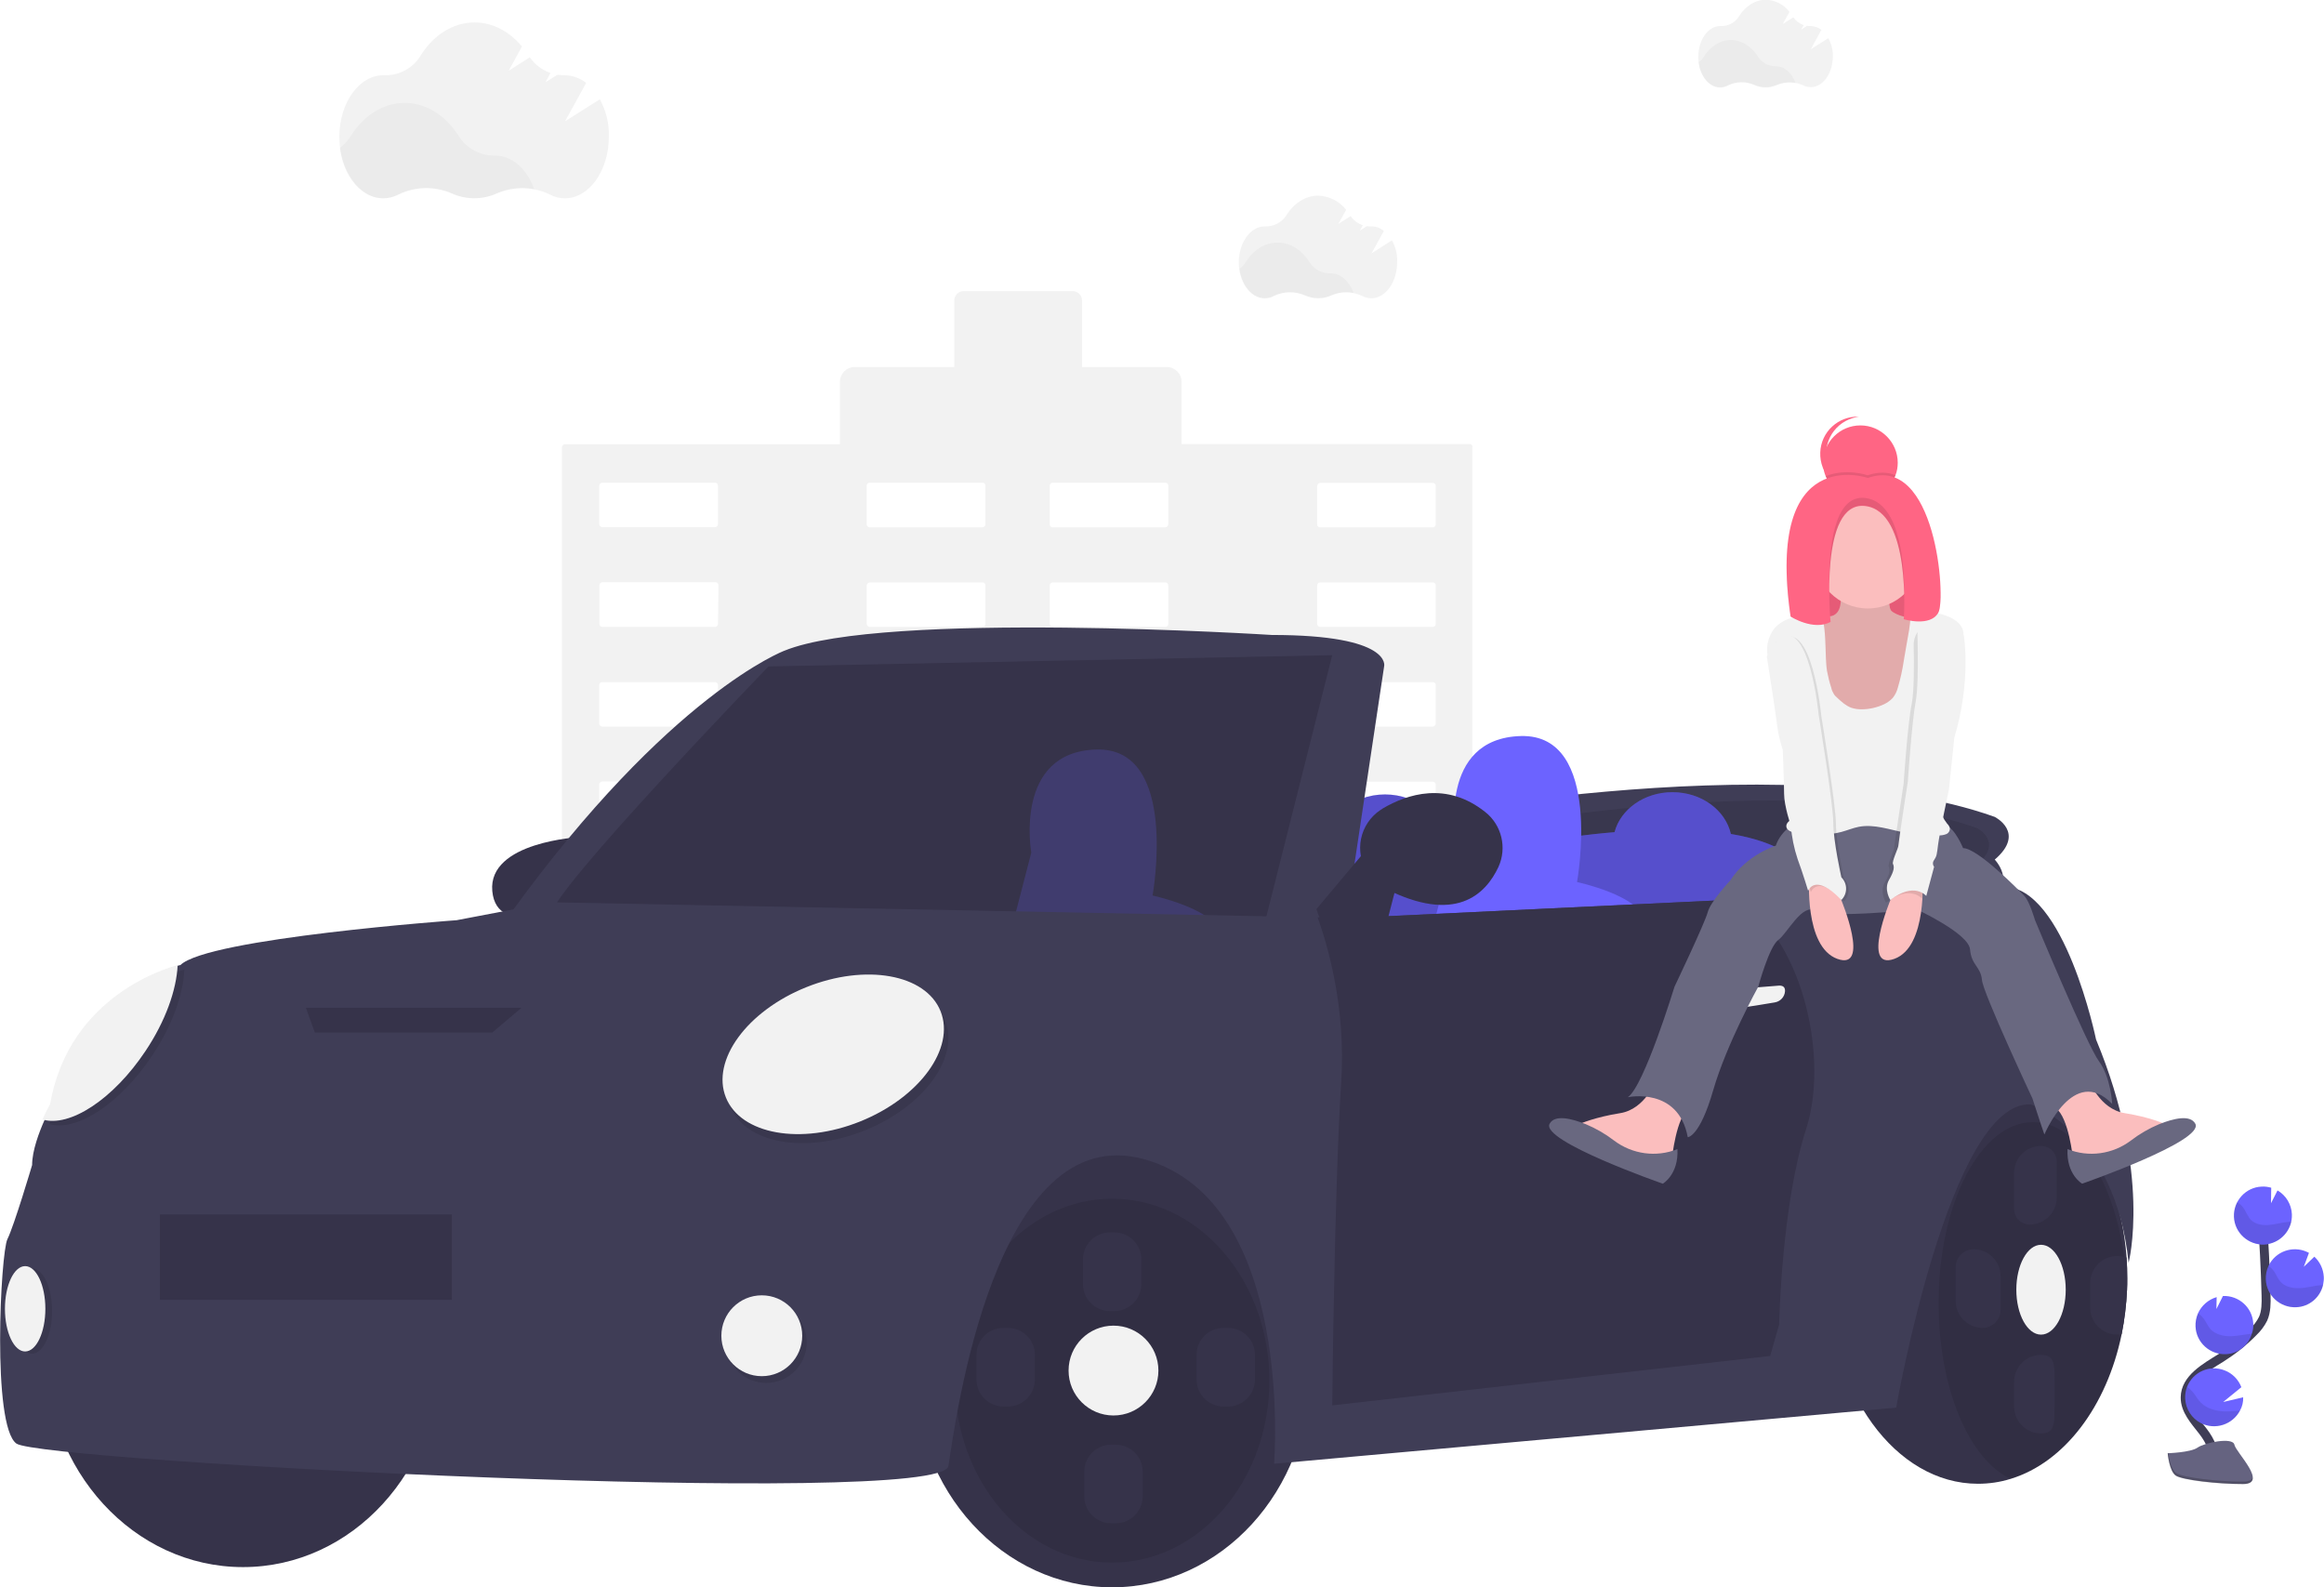 <?xml version="1.0" encoding="utf-8"?>
<!-- Generator: Adobe Illustrator 19.0.0, SVG Export Plug-In . SVG Version: 6.00 Build 0)  -->
<svg version="1.1" xmlns="http://www.w3.org/2000/svg" xmlns:xlink="http://www.w3.org/1999/xlink" x="0px" y="0px"
	 viewBox="0 0 1034.8 706.7" style="enable-background:new 0 0 1034.8 706.7;" xml:space="preserve">
<style type="text/css">
	.st0{fill:#F2F2F2;}
	.st1{opacity:3.000000e-02;enable-background:new    ;}
	.st2{fill:#36334A;}
	.st3{opacity:0.1;enable-background:new    ;}
	.st4{fill:#3F3D56;}
	.st5{fill:#6C63FF;}
	.st6{opacity:0.2;enable-background:new    ;}
	.st7{opacity:0.2;fill:#6C63FF;enable-background:new    ;}
	.st8{fill:none;stroke:#3F3D56;stroke-width:4;stroke-miterlimit:10;}
	.st9{fill:#656380;}
	.st10{fill:#FF6584;}
	.st11{fill:#FBBEBE;}
	.st12{fill:#696880;}
</style>
<g id="A2211">
	<title>fast car</title>
	<path class="st0" d="M654.5,197.7H526.1V170c0-3.7-3-6.6-6.6-6.6l0,0h-37.7v-29.6c0-2.3-1.9-4.2-4.2-4.2h-48.5
		c-2.3,0-4.2,1.9-4.2,4.2v29.6h-44.3c-3.7,0-6.6,3-6.6,6.6v0v27.8H251.5c-0.7,0-1.3,0.6-1.3,1.4v368.5c0,0.7,0.6,1.3,1.3,1.3h81.3
		c0.7,0,1.4-0.6,1.4-1.3V518c0-0.7,0.6-1.3,1.4-1.3H370c0.7,0,1.3,0.6,1.4,1.3v49.6c0,0.7,0.6,1.3,1.3,1.3h160.7
		c0.7,0,1.3-0.6,1.3-1.3V518c0-0.7,0.6-1.3,1.3-1.3h34.4c0.7,0,1.3,0.6,1.3,1.3v49.6c0,0.7,0.6,1.3,1.3,1.3h81.3
		c0.7,0,1.3-0.6,1.3-1.3V199.1C655.8,198.4,655.2,197.8,654.5,197.7z M319.7,499.5c0,0.7-0.6,1.3-1.3,1.3h0h-50.2
		c-0.7,0-1.3-0.6-1.3-1.3c0,0,0,0,0,0v-17.1c0-0.7,0.6-1.3,1.4-1.3h50.3c0.7,0,1.3,0.6,1.3,1.3L319.7,499.5z M319.7,455.1
		c0,0.7-0.6,1.3-1.3,1.3c0,0,0,0,0,0h-50.2c-0.7,0-1.3-0.6-1.4-1.3c0,0,0,0,0,0V438c0-0.7,0.6-1.3,1.3-1.3c0,0,0,0,0,0h50.3
		c0.7,0,1.3,0.6,1.3,1.3c0,0,0,0,0,0L319.7,455.1z M319.7,410.8c0,0.7-0.6,1.3-1.3,1.4h-50.2c-0.7,0-1.4-0.6-1.4-1.4l0,0v-17.2
		c0-0.7,0.6-1.4,1.4-1.4l0,0h50.3c0.7,0,1.3,0.6,1.3,1.4L319.7,410.8z M319.7,366.4c0,0.7-0.6,1.3-1.3,1.3c0,0,0,0,0,0h-50.2
		c-0.7,0-1.3-0.6-1.4-1.3c0,0,0,0,0,0v-17.1c0-0.7,0.6-1.3,1.3-1.4c0,0,0,0,0,0h50.3c0.7,0,1.3,0.6,1.3,1.3c0,0,0,0,0,0L319.7,366.4
		z M319.7,322.1c0,0.7-0.6,1.3-1.3,1.4h-50.2c-0.7,0-1.4-0.6-1.4-1.4l0,0V305c0-0.7,0.6-1.3,1.3-1.3c0,0,0,0,0,0h50.3
		c0.7,0,1.3,0.6,1.3,1.3L319.7,322.1z M319.7,277.8c0,0.7-0.6,1.3-1.3,1.3h-50.2c-0.7,0-1.3-0.6-1.3-1.3c0,0,0,0,0,0v-17.2
		c0-0.7,0.6-1.4,1.4-1.4l0,0h50.3c0.7,0,1.3,0.6,1.3,1.4L319.7,277.8z M319.7,233.4c0,0.7-0.6,1.3-1.3,1.3c0,0,0,0,0,0h-50.2
		c-0.7,0-1.3-0.6-1.4-1.3c0,0,0,0,0,0v-17.1c0-0.7,0.6-1.3,1.3-1.4c0,0,0,0,0,0h50.3c0.7,0,1.3,0.6,1.3,1.3c0,0,0,0,0,0L319.7,233.4
		z M438.8,499.4c0,0.7-0.6,1.3-1.3,1.3c0,0,0,0,0,0h-50.2c-0.7,0-1.3-0.6-1.4-1.3v-17.1c0-0.7,0.6-1.3,1.4-1.3h50.2
		c0.7,0,1.3,0.6,1.3,1.3V499.4z M438.8,455.1c0,0.7-0.6,1.3-1.3,1.3c0,0,0,0,0,0h-50.2c-0.7,0-1.4-0.6-1.4-1.3V438
		c0-0.7,0.6-1.3,1.4-1.3h50.2c0.7,0,1.3,0.6,1.3,1.3c0,0,0,0,0,0V455.1z M438.8,410.8c0,0.7-0.6,1.4-1.3,1.4h-50.2
		c-0.7,0-1.3-0.6-1.4-1.4v-17.1c0-0.7,0.6-1.3,1.4-1.4h50.2c0.7,0,1.3,0.6,1.3,1.4V410.8z M438.8,366.4c0,0.7-0.6,1.3-1.3,1.4
		c0,0,0,0,0,0h-50.2c-0.7,0-1.4-0.6-1.4-1.4l0,0v-17.1c0-0.7,0.6-1.4,1.4-1.4l0,0h50.2c0.7,0,1.3,0.6,1.3,1.3c0,0,0,0,0,0V366.4z
		 M438.8,322.1c0,0.7-0.6,1.4-1.3,1.4h-50.2c-0.7,0-1.3-0.6-1.4-1.4V305c0-0.7,0.6-1.3,1.4-1.3h50.2c0.7,0,1.3,0.6,1.3,1.3
		c0,0,0,0,0,0V322.1z M438.8,277.8c0,0.7-0.6,1.3-1.3,1.3c0,0,0,0,0,0h-50.2c-0.7,0-1.3-0.6-1.4-1.3v-17.1c0-0.7,0.6-1.3,1.4-1.4
		h50.2c0.7,0,1.3,0.6,1.3,1.4V277.8z M438.8,233.4c0,0.7-0.6,1.3-1.3,1.4c0,0,0,0,0,0h-50.2c-0.7,0-1.4-0.6-1.4-1.4l0,0v-17.1
		c0-0.7,0.6-1.4,1.4-1.4l0,0h50.2c0.7,0,1.3,0.6,1.3,1.3c0,0,0,0,0,0V233.4z M520.2,499.4c0,0.7-0.6,1.3-1.3,1.3c0,0,0,0,0,0h-50.2
		c-0.7,0-1.3-0.6-1.3-1.3v-17.1c0-0.7,0.6-1.3,1.3-1.3h50.2c0.7,0,1.3,0.6,1.3,1.3L520.2,499.4z M520.2,455.1c0,0.7-0.6,1.3-1.3,1.3
		c0,0,0,0,0,0h-50.2c-0.7,0-1.3-0.6-1.3-1.3V438c0-0.7,0.6-1.3,1.3-1.3h50.2c0.7,0,1.3,0.6,1.3,1.3c0,0,0,0,0,0L520.2,455.1z
		 M520.2,410.8c0,0.7-0.6,1.4-1.3,1.4h-50.2c-0.7,0-1.3-0.6-1.3-1.4v-17.1c0-0.7,0.6-1.3,1.3-1.4h50.2c0.7,0,1.3,0.6,1.3,1.4
		L520.2,410.8z M520.2,366.4c0,0.7-0.6,1.3-1.3,1.4c0,0,0,0,0,0h-50.2c-0.7,0-1.3-0.6-1.3-1.4v-17.1c0-0.7,0.6-1.4,1.3-1.4h50.2
		c0.7,0,1.3,0.6,1.3,1.3c0,0,0,0,0,0L520.2,366.4z M520.2,322.1c0,0.7-0.6,1.4-1.3,1.4h-50.2c-0.7,0-1.3-0.6-1.3-1.4V305
		c0-0.7,0.6-1.3,1.3-1.3h50.2c0.7,0,1.3,0.6,1.3,1.3c0,0,0,0,0,0L520.2,322.1z M520.2,277.8c0,0.7-0.6,1.3-1.3,1.3c0,0,0,0,0,0
		h-50.2c-0.7,0-1.3-0.6-1.3-1.3v-17.1c0-0.7,0.6-1.3,1.3-1.4h50.2c0.7,0,1.3,0.6,1.3,1.4L520.2,277.8z M520.2,233.4
		c0,0.7-0.6,1.3-1.3,1.4c0,0,0,0,0,0h-50.2c-0.7,0-1.3-0.6-1.3-1.4v-17.1c0-0.7,0.6-1.4,1.3-1.4h50.2c0.7,0,1.3,0.6,1.3,1.3
		c0,0,0,0,0,0L520.2,233.4z M639.3,499.4c0,0.7-0.6,1.3-1.3,1.3h-50.2c-0.7,0-1.3-0.6-1.3-1.3c0,0,0,0,0,0v-17.1
		c0-0.7,0.6-1.3,1.3-1.3h50.2c0.7,0,1.3,0.6,1.3,1.3V499.4z M639.3,455.1c0,0.7-0.6,1.3-1.3,1.3h-50.2c-0.7,0-1.3-0.6-1.3-1.3
		c0,0,0,0,0,0V438c0-0.7,0.6-1.3,1.3-1.3c0,0,0,0,0,0h50.2c0.7,0,1.3,0.6,1.3,1.3V455.1z M639.3,410.8c0,0.7-0.6,1.3-1.3,1.4h-50.2
		c-0.7,0-1.3-0.6-1.3-1.4v-17.1c0-0.7,0.6-1.4,1.3-1.4h50.2c0.7,0,1.3,0.6,1.3,1.4V410.8z M639.3,366.4c0,0.7-0.6,1.4-1.3,1.4h-50.2
		c-0.7,0-1.3-0.6-1.3-1.3v-17.1c0-0.7,0.6-1.3,1.3-1.4c0,0,0,0,0,0H638c0.7,0,1.3,0.6,1.3,1.4L639.3,366.4z M639.3,322.1
		c0,0.7-0.6,1.3-1.3,1.4h-50.2c-0.7,0-1.3-0.6-1.3-1.4V305c0-0.7,0.6-1.3,1.3-1.3c0,0,0,0,0,0h50.2c0.7,0,1.3,0.6,1.3,1.3V322.1z
		 M639.3,277.8c0,0.7-0.6,1.3-1.3,1.3h-50.2c-0.7,0-1.3-0.6-1.3-1.3c0,0,0,0,0,0v-17.1c0-0.7,0.6-1.4,1.3-1.4h50.2
		c0.7,0,1.3,0.6,1.3,1.4V277.8z M639.3,233.4c0,0.7-0.6,1.4-1.3,1.4h-50.2c-0.7,0-1.3-0.6-1.3-1.3v-17.1c0-0.7,0.6-1.3,1.3-1.4
		c0,0,0,0,0,0H638c0.7,0,1.3,0.6,1.3,1.4L639.3,233.4z"/>
	<path class="st0" d="M267.1,44.2l-15.5,9.8l9.4-17.1c-2.7-2.1-6-3.3-9.4-3.4h-0.2c-1.1,0-2.2-0.1-3.2-0.2l-5.3,3.3l2.2-4.1
		c-3.7-1.3-7-3.8-9.2-7l-9.4,6l5.9-10.8c-5.5-6.6-12.9-10.7-21.1-10.7c-9.8,0-18.5,5.8-24.1,14.9c-3.4,5.5-9.5,8.8-16,8.6h-0.5
		c-10.8,0-19.6,12.3-19.6,27.4s8.8,27.4,19.6,27.4c2.4,0,4.7-0.6,6.8-1.7c7.4-3.6,16.1-3.8,23.7-0.5c6.4,2.9,13.7,2.9,20.1,0
		c7.5-3.3,16.1-3.1,23.5,0.5c2.1,1.1,4.4,1.7,6.7,1.7c10.8,0,19.6-12.3,19.6-27.4C271.3,55.1,269.9,49.4,267.1,44.2z"/>
	<path class="st1" d="M237.9,84.3c-5.6-1.1-11.5-0.4-16.8,1.8c-6.4,2.9-13.7,2.9-20.1,0c-7.6-3.3-16.2-3.2-23.7,0.5
		c-2.1,1.1-4.4,1.7-6.8,1.7c-9.6,0-17.6-9.7-19.2-22.4c1.9-1.4,3.5-3.2,4.8-5.2c5.6-9.1,14.4-14.9,24.1-14.9s18.4,5.8,24,14.7
		c3.4,5.5,9.5,8.8,16,8.8h0.2C228.1,69.2,234.7,75.3,237.9,84.3z"/>
	<path class="st0" d="M814.1,17l-7.8,4.9l4.7-8.6c-1.3-1.1-3-1.6-4.7-1.7h-0.1c-0.5,0-1.1,0-1.6-0.1l-2.6,1.7l1.1-2
		c-1.9-0.7-3.5-1.9-4.6-3.5l-4.7,3l3-5.4c-2.5-3.3-6.4-5.3-10.5-5.4c-4.9,0-9.2,2.9-12,7.4c-1.7,2.8-4.8,4.4-8,4.3h-0.3
		c-5.4,0-9.8,6.1-9.8,13.7s4.4,13.6,9.8,13.6c1.2,0,2.4-0.3,3.4-0.9c3.7-1.8,8-1.9,11.8-0.2c3.2,1.4,6.9,1.4,10,0
		c3.8-1.6,8-1.5,11.7,0.2c1,0.5,2.2,0.8,3.4,0.8c5.4,0,9.8-6.1,9.8-13.7C816.2,22.4,815.5,19.6,814.1,17z"/>
	<path class="st1" d="M799.5,37c-2.8-0.5-5.7-0.2-8.4,0.9c-1.6,0.7-3.3,1.1-5,1.1c-1.7,0-3.4-0.4-5-1.1c-3.8-1.7-8.1-1.6-11.8,0.2
		c-1,0.6-2.2,0.8-3.4,0.9c-4.8,0-8.8-4.8-9.6-11.2c1-0.7,1.8-1.6,2.4-2.6c2.8-4.5,7.2-7.4,12-7.4s9.2,2.9,12,7.3
		c1.7,2.8,4.7,4.4,8,4.4h0.1C794.6,29.5,797.9,32.5,799.5,37z"/>
	<path class="st0" d="M619.8,107l-9.1,5.8l5.5-10c-1.6-1.3-3.5-2-5.5-2h-0.2c-0.6,0-1.3,0-1.9-0.1l-3.1,2l1.3-2.4
		c-2.2-0.8-4.1-2.2-5.4-4.1l-5.5,3.5l3.5-6.3c-3-3.8-7.5-6.1-12.4-6.3c-5.7,0-10.9,3.4-14.2,8.7c-2,3.2-5.6,5.1-9.4,5h-0.3
		c-6.3,0-11.5,7.2-11.5,16s5.1,16,11.5,16c1.4,0,2.8-0.3,4-1c4.4-2.1,9.4-2.2,13.9-0.3c3.8,1.7,8.1,1.7,11.8,0
		c4.4-1.9,9.4-1.8,13.8,0.3c1.2,0.6,2.6,1,4,1c6.3,0,11.5-7.2,11.5-16C622.3,113.3,621.4,110,619.8,107z"/>
	<path class="st1" d="M602.7,130.4c-3.3-0.6-6.7-0.3-9.8,1.1c-3.8,1.7-8.1,1.7-11.8,0c-4.4-2-9.5-1.9-13.9,0.3c-1.2,0.7-2.6,1-4,1
		c-5.6,0-10.3-5.7-11.3-13.1c1.1-0.8,2.1-1.8,2.8-3c3.3-5.3,8.4-8.7,14.2-8.7s10.8,3.4,14.1,8.6c2,3.2,5.5,5.2,9.3,5.1h0.1
		C596.9,121.6,600.8,125.2,602.7,130.4z"/>
	<path class="st2" d="M947.2,569.2c0,1.7,0,3.4-0.1,5.1c-0.3,6.6-1.1,13.2-2.4,19.7c-6.6,32.1-25.5,57.1-49.4,64.4
		c-4.7,1.5-9.7,2.2-14.6,2.2c-36.7,0-66.5-41-66.5-91.5s29.8-91.5,66.5-91.5c34.5,0,62.8,36.1,66.2,82.2
		C947.1,563,947.2,566.1,947.2,569.2z"/>
	<path class="st3" d="M947.1,574.3c-0.3,6.6-1.1,13.2-2.4,19.7c-6.6,32.1-25.5,57.1-49.4,64.4c-18.5-8.5-32.1-40.3-32.1-78.3
		c0-44.5,18.8-80.5,42-80.5c19.5,0,35.8,25.4,40.6,59.9C946.5,564.3,946.9,569.3,947.1,574.3z"/>
	<path class="st4" d="M613.2,366.7c0,0,180-37,275-3c0,0,14,7,0,19c0,0,13.2,14-9.9,19l-91.8,5.6l-173.3-17.6V366.7z"/>
	<path class="st3" d="M644.8,371.3c0,0,154.1-31.7,235.5-2.6c0,0,12,6,0,16.3c0,0,11.3,12-8.5,16.3l-78.6,4.8l-148.3-15.1V371.3z"/>
	<path class="st5" d="M820.2,426.7l-12-24c0,0,5.3-24.3-37.5-31.4c-2.4-10.6-13.1-18.6-26-18.6c-12.6,0-23.1,7.6-25.8,17.8
		c-6.1,0.5-12.7,1.2-19.7,2.2l-9.8,52.4l-1.2-2.4c0,0,6.2-28.7-49.8-32.9c3.1-3.7,4.7-8.3,4.8-13.1c0-12.7-11.9-23-26.5-23
		s-26.5,10.3-26.5,23c0,5.2,2,10.2,5.6,14.1c-5.2,0.5-10.8,1.1-16.6,1.9l-11,59l51,7l81-12l-7.2-14.3l46.2,6.3L820.2,426.7z"/>
	<path class="st6" d="M820.2,426.7l-12-24c0,0,5.3-24.3-37.5-31.4c-2.4-10.6-13.1-18.6-26-18.6c-12.6,0-23.1,7.6-25.8,17.8
		c-6.1,0.5-12.7,1.2-19.7,2.2l-9.8,52.4l-1.2-2.4c0,0,6.2-28.7-49.8-32.9c3.1-3.7,4.7-8.3,4.8-13.1c0-12.7-11.9-23-26.5-23
		s-26.5,10.3-26.5,23c0,5.2,2,10.2,5.6,14.1c-5.2,0.5-10.8,1.1-16.6,1.9l-11,59l51,7l81-12l-7.2-14.3l46.2,6.3L820.2,426.7z"/>
	<path class="st5" d="M648.2,373.6c0,0-8-44.9,29-45.9s25,65,25,65s28,6,30,17c2,11-97,14-97,14L648.2,373.6z"/>
	<path class="st2" d="M583.2,610.7c0,53-39.4,96-88,96s-88-43-88-96s39.9-104.5,88.5-104.5S583.2,557.7,583.2,610.7z"/>
	<ellipse class="st3" cx="495.2" cy="614.7" rx="70" ry="81"/>
	<ellipse class="st2" cx="108.2" cy="601.7" rx="88" ry="96"/>
	<path class="st2" d="M258.2,372.7c0,0-41,2-39,24c2,22,35,6,35,6L258.2,372.7z"/>
	<path class="st4" d="M599.4,409.3l16.9-112.6c0,0,4-14-50-14c0,0-173-11-217,7c0,0-51,19-122,117
		C227.2,406.7,592.4,415.3,599.4,409.3z"/>
	<path class="st2" d="M593.2,291.7l-31,123l-19.4-0.5l-92-2.2l-205.2-5c-0.6-9.7,96.6-110.3,96.6-110.3L593.2,291.7z"/>
	<path class="st7" d="M450.8,412l8.4-32.4c0,0-8-44.9,29-45.9s25,65,25,65s25.5,5.5,29.6,15.5L450.8,412z"/>
	<path class="st4" d="M947.8,562.2c-6-58-43.5-70.5-43.5-70.5c-36-2-60,135-60,135l-277,25c0,0,9.5-116.5-57.5-135.5
		s-84.5,117.5-87.5,136.5s-404-2-415-10s-7-85-4-91s11-33,11-33c0-6.4,3.1-14.6,5.6-20.2c1.8-4,3.4-6.8,3.4-6.8
		c8.7-49.3,53.8-61.2,56.8-62h0.2c12-12,123-20,123-20l42-8l341.5,6.7l14.5,0.3l173.6-8.3l117.4-5.6c27,0,41,68,41,68
		C958.2,522.7,947.8,562.2,947.8,562.2z"/>
	
		<ellipse transform="matrix(-0.373 -0.928 0.928 -0.373 72.74 995.95)" class="st3" cx="372.8" cy="473.4" rx="32.2" ry="51.5"/>
	
		<ellipse transform="matrix(-0.373 -0.928 0.928 -0.373 73.71 988.597)" class="st0" cx="370.8" cy="469.4" rx="32.2" ry="51.5"/>
	<path class="st3" d="M82.1,431.7c-0.5,11-5.4,24.9-14.3,38.2c-14.3,21.5-33.8,34.2-45.9,30.5c1.8-4,3.4-6.8,3.4-6.8
		C33.9,444.4,79.1,432.5,82.1,431.7z"/>
	<path class="st0" d="M79.1,429.7c-0.5,11-5.4,24.9-14.3,38.2c-14.3,21.5-33.8,34.2-45.9,30.5c1.8-4,3.4-6.8,3.4-6.8
		C30.9,442.4,76.1,430.5,79.1,429.7z"/>
	<polygon class="st2" points="219.2,459.7 140.2,459.7 136.2,448.7 232.2,448.7 	"/>
	<rect x="71.2" y="540.7" class="st2" width="130" height="38"/>
	<circle class="st3" cx="341.2" cy="597.7" r="18"/>
	<circle class="st0" cx="339.2" cy="594.7" r="18"/>
	<ellipse class="st3" cx="14.2" cy="583.7" rx="9" ry="19"/>
	<ellipse class="st0" cx="11.2" cy="582.7" rx="9" ry="19"/>
	<path class="st2" d="M804.2,502.7c-11,34-12,87-12,87l-4,14l-195,22c0,0,1-98,4-144c2.1-32.5-5.7-59.9-10.5-73.3l14.5,0.3
		l173.6-8.3C803.8,420.7,814.1,472.2,804.2,502.7z"/>
	<path class="st0" d="M759.8,441.4c-2.7,0.2-4.8,2.5-4.6,5.2c0,0.2,0,0.3,0.1,0.5c0.2,1.1,0.9,2.1,2,2.6c3.2,1.6,24.7-2,32.9-3.4
		c2.5-0.4,4.4-2.4,4.6-4.9c0.1-1.4-0.4-2.6-2.5-2.6L759.8,441.4z"/>
	<path class="st2" d="M586.2,404.7c0,0,5,22,29,15l8-31l-16-9L586.2,404.7z"/>
	<path class="st2" d="M615.6,360c11-6.5,28.5-12.2,45.7,1.5c7.4,5.8,9.8,16,5.9,24.5c-5.7,12.2-19.1,25.5-50.4,9.6
		c-3.1-1.6-5.7-3.9-7.6-6.7l-0.2-0.2c-6.2-9.4-3.6-21.9,5.7-28.1C615.1,360.4,615.4,360.2,615.6,360z"/>
	<circle class="st0" cx="495.8" cy="610.2" r="20"/>
	<ellipse class="st0" cx="908.8" cy="574.2" rx="11" ry="20"/>
	<path class="st2" d="M494.2,548.7h2c6.6,0,12,5.4,12,12v11c0,6.6-5.4,12-12,12h-2c-6.6,0-12-5.4-12-12v-11
		C482.2,554.1,487.6,548.7,494.2,548.7z"/>
	<path class="st2" d="M908.8,510.2L908.8,510.2c3.9,0,7,3.1,7,7v16c0,6.6-5.4,12-12,12l0,0c-3.9,0-7-3.1-7-7v-16
		C896.8,515.6,902.1,510.2,908.8,510.2z"/>
	<path class="st2" d="M908.8,638.2L908.8,638.2c-6.6,0-12-5.4-12-12v-11c0-6.6,5.4-12,12-12l0,0c6.6,0,6,5.4,6,12v11
		C914.7,632.8,915.4,638.2,908.8,638.2z"/>
	<path class="st2" d="M878.8,556.2L878.8,556.2c6.6,0,12,5.4,12,12v15c0,4.4-3.6,8-8,8l0,0c-6.6,0-12-5.4-12-12v-15
		C870.8,559.8,874.3,556.2,878.8,556.2z"/>
	<path class="st2" d="M947.2,569.2c0,1.7,0,3.4-0.1,5.1c-0.3,6.6-1.1,13.2-2.4,19.7c-0.7,0.1-1.3,0.2-2,0.2c-6.6,0-12-5.4-12-12v-11
		c0-6.6,5.4-12,12-12c1,0,2.1,0.1,3.1,0.4c0.4,0.1,0.7,0.2,1.1,0.3C947.1,563,947.2,566.1,947.2,569.2z"/>
	<path class="st2" d="M544.8,591.2h2c6.6,0,12,5.4,12,12v11c0,6.6-5.4,12-12,12h-2c-6.6,0-12-5.4-12-12v-11
		C532.8,596.6,538.1,591.2,544.8,591.2z"/>
	<path class="st2" d="M446.8,591.2h2c6.6,0,12,5.4,12,12v11c0,6.6-5.4,12-12,12h-2c-6.6,0-12-5.4-12-12v-11
		C434.8,596.6,440.1,591.2,446.8,591.2z"/>
	<path class="st2" d="M494.8,643.2h2c6.6,0,12,5.4,12,12v11c0,6.6-5.4,12-12,12h-2c-6.6,0-12-5.4-12-12v-11
		C482.8,648.6,488.1,643.2,494.8,643.2z"/>
	<path class="st3" d="M797.3,270.9c-1-6.8-1.6-13.7-1.8-20.6c0,8.1,0.5,16.1,1.8,24.1c0,0,10.1,6.5,17.8,2.4c0,0-0.1-1.3-0.3-3.4
		C807.1,277.3,797.3,270.9,797.3,270.9z"/>
	<path class="st3" d="M863.1,269.1c-3.3,6.1-13.8,3.4-15.2,3c-0.1,2.2-0.2,3.5-0.2,3.5s11.9,3.6,15.4-3c0.7-1.4,1.1-5.1,1-10.2
		C864,265.8,863.6,268.1,863.1,269.1z"/>
	<path class="st8" d="M984.7,652.9c2.7-5.1-0.4-11.3-3.9-15.8s-7.9-9.2-7.8-15c0.1-8.3,8.9-13.2,16-17.6c5.2-3.3,10-7.1,14.3-11.5
		c1.8-1.7,3.3-3.7,4.4-5.9c1.4-3.2,1.4-6.9,1.3-10.5c-0.3-11.8-0.9-23.6-1.8-35.4"/>
	<path class="st5" d="M1020.5,540.6c-0.2-4.4-2.6-8.4-6.4-10.6l-2.9,5.7l0.1-6.9c-1.4-0.4-2.8-0.6-4.3-0.5
		c-7.1,0.3-12.6,6.4-12.3,13.5s6.4,12.6,13.5,12.3C1015.3,553.7,1020.8,547.7,1020.5,540.6L1020.5,540.6z"/>
	<path class="st5" d="M997.4,628c-3.3,6.3-11.1,8.8-17.4,5.6c-4.1-2.1-6.8-6.3-7-10.9c-0.1-1.8,0.2-3.6,0.8-5.2
		c2.6-6.7,10.1-10,16.7-7.4c3.5,1.3,6.2,4.1,7.5,7.5l-8.1,6.6l8.9-2.1C998.9,624.2,998.4,626.2,997.4,628z"/>
	<path class="st5" d="M991.1,602.9c-7.1,0.3-13.2-5.2-13.5-12.3c0,0,0,0,0,0c-0.1-2,0.3-4,1.1-5.9c1.6-3.5,4.6-6.1,8.3-7.2l-0.1,5.3
		l2.9-5.8l0,0c7.1-0.3,13.2,5.2,13.5,12.3c0.1,1.5-0.1,3-0.6,4.4C1001.2,599,996.5,602.7,991.1,602.9z"/>
	<path class="st5" d="M1022.4,582c-7.1,0.3-13.2-5.2-13.5-12.3c0,0,0,0,0,0c-0.1-2.1,0.3-4.2,1.2-6.1c3-6.4,10.7-9.2,17.2-6.2
		c0.3,0.1,0.5,0.3,0.8,0.4l-2.3,6.2l4.7-4.5c2.5,2.3,4,5.5,4.2,8.9c0.1,1.2-0.1,2.4-0.3,3.6C1033.1,577.7,1028.2,581.8,1022.4,582z"
		/>
	<path class="st3" d="M1018.8,544c-3,0.3-5.9,1.2-8.9,1.4s-6.3-0.5-8.2-2.9c-0.9-1.4-1.7-2.8-2.4-4.2c-0.8-1.3-1.9-2.3-3.2-3.1
		c-1,2-1.5,4.2-1.4,6.5c0.3,7.1,6.4,12.6,13.5,12.3c5.9-0.3,10.8-4.5,12.1-10.2C1019.7,543.9,1019.2,543.9,1018.8,544z"/>
	<path class="st3" d="M1022.4,582c-7.1,0.3-13.2-5.2-13.5-12.3c0,0,0,0,0,0c-0.1-2.1,0.3-4.2,1.2-6.1c1,0.7,1.9,1.6,2.6,2.6
		c0.9,1.4,1.5,3,2.6,4.3c2,2.4,5.4,3.1,8.6,3s6.1-1,9.2-1.3c0.4,0,0.9-0.1,1.3-0.1C1033.1,577.7,1028.2,581.8,1022.4,582z"/>
	<path class="st3" d="M991.1,602.9c-7.1,0.3-13.2-5.2-13.5-12.3c0,0,0,0,0,0c-0.1-2,0.3-4,1.1-5.9c1,0.7,2,1.6,2.7,2.6
		c1,1.4,1.6,3,2.8,4.4c2.2,2.4,5.8,3.3,9.2,3.2s6.3-0.9,9.5-1.1C1001.2,599,996.5,602.7,991.1,602.9z"/>
	<path class="st3" d="M997.4,628c-3.3,6.3-11.1,8.8-17.4,5.6c-4.1-2.1-6.8-6.3-7-10.9c-0.1-1.8,0.2-3.6,0.8-5.2
		c1.1,0.7,2,1.6,2.8,2.5c1.2,1.5,2,3.2,3.5,4.6c2.6,2.6,6.9,3.7,10.7,3.8C993.1,628.4,995.3,628.2,997.4,628z"/>
	<path class="st9" d="M965.2,647c0,0,10.2-0.3,13.3-2.5s15.7-4.8,16.4-1.3s15.3,17.5,3.8,17.5s-26.8-1.8-29.8-3.7
		S965.2,647,965.2,647z"/>
	<path class="st6" d="M998.9,659.6c-11.5,0.1-26.8-1.8-29.8-3.7c-2.3-1.4-3.3-6.5-3.6-8.9h-0.3c0,0,0.6,8.2,3.7,10.1
		s18.3,3.8,29.8,3.7c3.3,0,4.5-1.2,4.4-3C1002.7,658.9,1001.4,659.6,998.9,659.6z"/>
</g>
<g id="A323">
	<path class="st10" d="M845,206c0,1.9-0.3,3.8-1,5.6c-3.1,8.6-12.6,13.1-21.2,10c-4.5-1.6-8.1-5.1-9.9-9.6c-0.8-1.9-1.1-3.9-1.1-6
		c0-9.2,7.4-16.6,16.6-16.6C837.5,189.4,845,196.9,845,206L845,206z"/>
	<path class="st10" d="M815.2,210.1c-4.4-8-1.6-18.1,6.5-22.6l0,0c1.9-1,3.9-1.7,6-2c-9.2-0.3-16.9,6.8-17.2,16
		c-0.3,9.2,6.8,16.9,16,17.2c0.9,0,1.7,0,2.6-0.1C823.2,218.4,818,215.2,815.2,210.1z"/>
	<rect x="807.7" y="229.1" class="st10" width="44.5" height="69.4"/>
	<rect x="808.7" y="227.1" class="st3" width="44.5" height="69.4"/>
	<path class="st11" d="M737.4,480.8c0,0-4.7,13-16,14.8s-17.8,4.7-17.8,4.7l26.7,17.2l14.2-1.8c0,0,1.8-18.4,7.7-22.5
		S737.4,480.8,737.4,480.8z"/>
	<path class="st11" d="M930.1,480.8c0,0,4.7,13,16,14.8s17.8,4.8,17.8,4.8l-26.7,17.2l-14.2-1.8c0,0-1.8-18.4-7.7-22.5
		S930.1,480.8,930.1,480.8z"/>
	<path class="st12" d="M800.2,365.8c0,0-7.1,3.6-9.5,10.7c0,0-13,4.1-20.2,15.4c0,0-8.9,9.5-10.1,14.2s-14.8,33.2-14.8,33.2
		s-13.6,44.5-20.8,49.2c0,0,22.5-4.8,26.7,17.8c0,0,5.3,0,11.3-20.8s20.1-46.2,20.1-46.2s4.8-17.8,8.9-20.8s10.7-16.6,16.6-13
		s45.1-0.6,45.1-0.6s23.1,10.7,23.7,17.8s4.8,7.7,5.3,13.6s22.5,52.8,22.5,52.8s4.2,13,5.3,16c0,0,13-31.4,30.2-13.6
		c0,0-0.6-11.9-5.9-19s-28.5-62.9-28.5-62.9s-2.4-8.3-4.7-10.7s-20.8-21.3-27.3-21.3c0,0-3.6-8.9-7.7-10.1L800.2,365.8z"/>
	<path class="st12" d="M746.9,511.6c-9.4,3.8-20.1,2.3-28.2-3.8c-3.9-3-8.1-5.4-12.6-7.3c-6.3-2.5-13.8-4.4-16.1-0.2
		c-4.2,7.7,50.4,26.7,50.4,26.7S747.5,522.9,746.9,511.6z"/>
	<path class="st12" d="M920.6,511.6c9.4,3.8,20.1,2.3,28.2-3.8c3.9-3,8.1-5.4,12.6-7.3c6.3-2.5,13.8-4.4,16.1-0.2
		c4.2,7.7-50.4,26.7-50.4,26.7S920,522.9,920.6,511.6z"/>
	<path class="st11" d="M819.6,268.3c-0.2,2.1-0.9,4.3-2.7,5.4c-1.4,0.9-3.3,0.8-4.9,1.2c-3.5,0.9-6.4,3.4-7.8,6.8
		c-1.3,3.4-1.6,7-0.7,10.5c0.4,1.7,0.9,3.4,1.5,5.1c1.8,4.9,3.8,9.8,7.1,13.9c2.8,3.2,5.9,6.2,9.3,8.8c2.1,1.7,4.3,3.5,6.9,4.3
		c1.8,0.5,3.6,0.7,5.4,0.7c2.2,0.1,4.6,0.2,6.6-0.9c3-1.7,3.9-5.6,5.5-8.6c1.4-2.6,3.5-4.8,4.7-7.5c0.9-2.1,1.6-4.3,2-6.5l2.8-12.3
		c1-4.5,1.9-9.5-0.6-13.3c-0.2-0.3-0.4-0.6-0.7-0.8c-0.5-0.2-1-0.2-1.5-0.2c-3.2,0.2-6.4-0.5-9.2-2.1c-0.4-0.2-0.8-0.5-1.2-0.9
		c-0.4-0.6-0.7-1.4-0.7-2.1c-0.3-1.5-0.7-3-1.3-4.5c-0.2-0.5-0.5-1-0.9-1.3c-0.4-0.3-0.9-0.4-1.4-0.5c-4.3-0.7-8.6-1.2-12.9-1.4
		c-1.4-0.1-3.6-0.6-4.5,0.6S819.8,266.8,819.6,268.3z"/>
	<path class="st3" d="M819.6,268.3c-0.2,2.1-0.9,4.3-2.7,5.4c-1.4,0.9-3.3,0.8-4.9,1.2c-3.5,0.9-6.4,3.4-7.8,6.8
		c-1.3,3.4-1.6,7-0.7,10.5c0.4,1.7,0.9,3.4,1.5,5.1c1.8,4.9,3.8,9.8,7.1,13.9c2.8,3.2,5.9,6.2,9.3,8.8c2.1,1.7,4.3,3.5,6.9,4.3
		c1.8,0.5,3.6,0.7,5.4,0.7c2.2,0.1,4.6,0.2,6.6-0.9c3-1.7,3.9-5.6,5.5-8.6c1.4-2.6,3.5-4.8,4.7-7.5c0.9-2.1,1.6-4.3,2-6.5l2.8-12.3
		c1-4.5,1.9-9.5-0.6-13.3c-0.2-0.3-0.4-0.6-0.7-0.8c-0.5-0.2-1-0.2-1.5-0.2c-3.2,0.2-6.4-0.5-9.2-2.1c-0.4-0.2-0.8-0.5-1.2-0.9
		c-0.4-0.6-0.7-1.4-0.7-2.1c-0.3-1.5-0.7-3-1.3-4.5c-0.2-0.5-0.5-1-0.9-1.3c-0.4-0.3-0.9-0.4-1.4-0.5c-4.3-0.7-8.6-1.2-12.9-1.4
		c-1.4-0.1-3.6-0.6-4.5,0.6S819.8,266.8,819.6,268.3z"/>
	<path class="st0" d="M811.6,275.3c-2.3-0.7-4.7-1.1-7.1-1.1c-5.7-0.1-11.8,1.8-15.1,6.5c-2.2,3.4-3.1,7.5-2.3,11.5
		c0.8,3.9,2.6,7.6,5.2,10.7c1.5,1.6,2.9,3.4,4,5.2c1.6,3,1.6,6.6,2,10c1,8.1,4.5,15.8,5.8,23.8s0.2,17.4-6.2,22.6
		c-1.1,0.9-2.4,1.8-2.5,3.1c-0.2,2.2,2.7,3.1,4.9,3.3c6.5,0.6,13.3,1.2,19.6-0.5c2.6-0.7,5.2-1.8,7.8-2.3c6.8-1.3,13.7,1.3,20.5,2.6
		c4.9,0.8,9.9,1.2,14.9,1.2c1.2,0.1,2.3-0.1,3.4-0.5c1.1-0.4,1.8-1.5,1.7-2.7c-0.2-0.8-0.6-1.4-1.2-2c-3.4-4.3-4.5-9.9-5.4-15.3
		l-3.1-18.1c-1.7-9.7-3.3-20.2,1.3-28.9c3.3-6.2,9.4-10.6,12.8-16.8c1.2-1.9,1.8-4.1,1.6-6.3c-0.5-3.1-3.3-5.3-6.2-6.6
		c-5.5-2.5-11.7-2.7-17.4-0.6c0.1,4.3-1,8.7-1.7,13l-1.2,7c-0.6,4.1-1.5,8.2-2.7,12.2c-0.4,1.6-1.2,3.1-2.2,4.4
		c-1.1,1.2-2.4,2.1-3.8,2.8c-3.2,1.5-6.6,2.3-10.2,2.3c-1.5,0-3-0.2-4.5-0.7c-2.4-0.9-4.3-2.6-6.2-4.4c-0.6-0.5-1.2-1.1-1.6-1.8
		c-0.5-0.8-0.9-1.7-1.1-2.7c-0.8-2.4-1.4-4.9-1.9-7.5c-0.3-1.9-0.4-3.9-0.5-5.9C812.8,287.3,812.8,280.9,811.6,275.3z"/>
	<path class="st11" d="M805.6,390.1c0,0-2.4,31.4,12.5,36.8s1.8-26.1,1.8-26.1l-4.7-9.5L805.6,390.1z"/>
	<path class="st11" d="M856,390.1c0,0,2.4,31.4-12.5,36.8s-1.8-26.1-1.8-26.1l4.7-9.5L856,390.1z"/>
	<path class="st3" d="M792.5,285.2l-4.7,7.7c0,0,4.2,26.7,4.7,31.4c0.5,3.4,1.3,6.8,2.4,10.1c0,0,0.6,14.2,0.6,19.6s3,14.2,3,14.2
		c0.4,5,1.4,10,3,14.8c2.4,6.5,4.8,14.2,4.8,14.2s3-8.3,14.8,4.1c2.7-2.8,2.7-7.3,0-10.1c0,0-3.6-16-3.6-24.3s-6.5-48-6.5-48
		S806.8,273.9,792.5,285.2z"/>
	<path class="st0" d="M791.4,284.6l-4.7,7.7c0,0,4.2,26.7,4.7,31.4c0.5,3.4,1.3,6.8,2.4,10.1c0,0,0.6,14.2,0.6,19.6s3,14.2,3,14.2
		c0.4,5,1.4,10,3,14.8c2.4,6.5,4.7,14.2,4.7,14.2s3-8.3,14.8,4.1c2.8-2.8,2.8-7.3,0-10.1c0,0-3.6-16-3.6-24.3s-6.5-48-6.5-48
		S805.6,273.3,791.4,284.6z"/>
	<path class="st3" d="M869.6,280.4l3,3.5c0,0,3.5,20.2-4.2,45.7l-2.4,23.1c0,0-4.2,19.6-4.8,24.3s-0.6,5.3-1.8,7.1
		c-0.8,0.9-0.8,2.1,0,3l-3.6,13c0,0-5.3-6.5-16,1.8c0,0-3-4.8-0.6-8.9s2.4-5.9,1.8-7.1s2.4-7.1,2.4-8.3s4.2-28.5,4.2-28.5
		s1.8-26.7,3.6-35.6c1.1-5.5,1.1-17.7,0.9-26.2c-0.2-8.9,10.6-13.8,17-7.5C869.3,280,869.4,280.2,869.6,280.4z"/>
	<path class="st0" d="M871.4,279.2l3,3.5c0,0,3.5,20.2-4.2,45.7l-2.4,23.1c0,0-4.2,19.6-4.8,24.3s-0.6,5.3-1.8,7.1
		c-0.7,0.9-0.7,2.1,0,3l-3.5,13c0,0-5.3-6.5-16,1.8c0,0-3-4.7-0.6-8.9s2.4-5.9,1.8-7.1s2.4-7.1,2.4-8.3s4.2-28.5,4.2-28.5
		s1.8-26.7,3.5-35.6s0.6-35.6,0.6-35.6S863.1,270.3,871.4,279.2z"/>
	<circle class="st11" cx="831.7" cy="247.2" r="23.7"/>
	<path class="st3" d="M844,211.6c-3.1,8.6-12.6,13.1-21.2,10c-4.5-1.6-8.1-5.1-9.9-9.6c9.2-3.7,18.7-0.4,18.7-0.4
		C836.4,210,840.5,210.1,844,211.6z"/>
	<path class="st10" d="M831.7,212.8c0,0-45.7-16-34.4,61.7c0,0,10.1,6.5,17.8,2.4c0,0-5.3-54,15.4-51.6s17.2,50.4,17.2,50.4
		s11.9,3.6,15.4-3S861.9,202.1,831.7,212.8z"/>
	<path class="st3" d="M830.5,221.7c-14.2-1.6-16.2,23.3-16,39c0.2-15.7,2.8-37,16-35.5c14.8,1.7,17.2,26.6,17.4,40.8
		C848.1,253.1,846.6,223.6,830.5,221.7z"/>
</g>
</svg>
